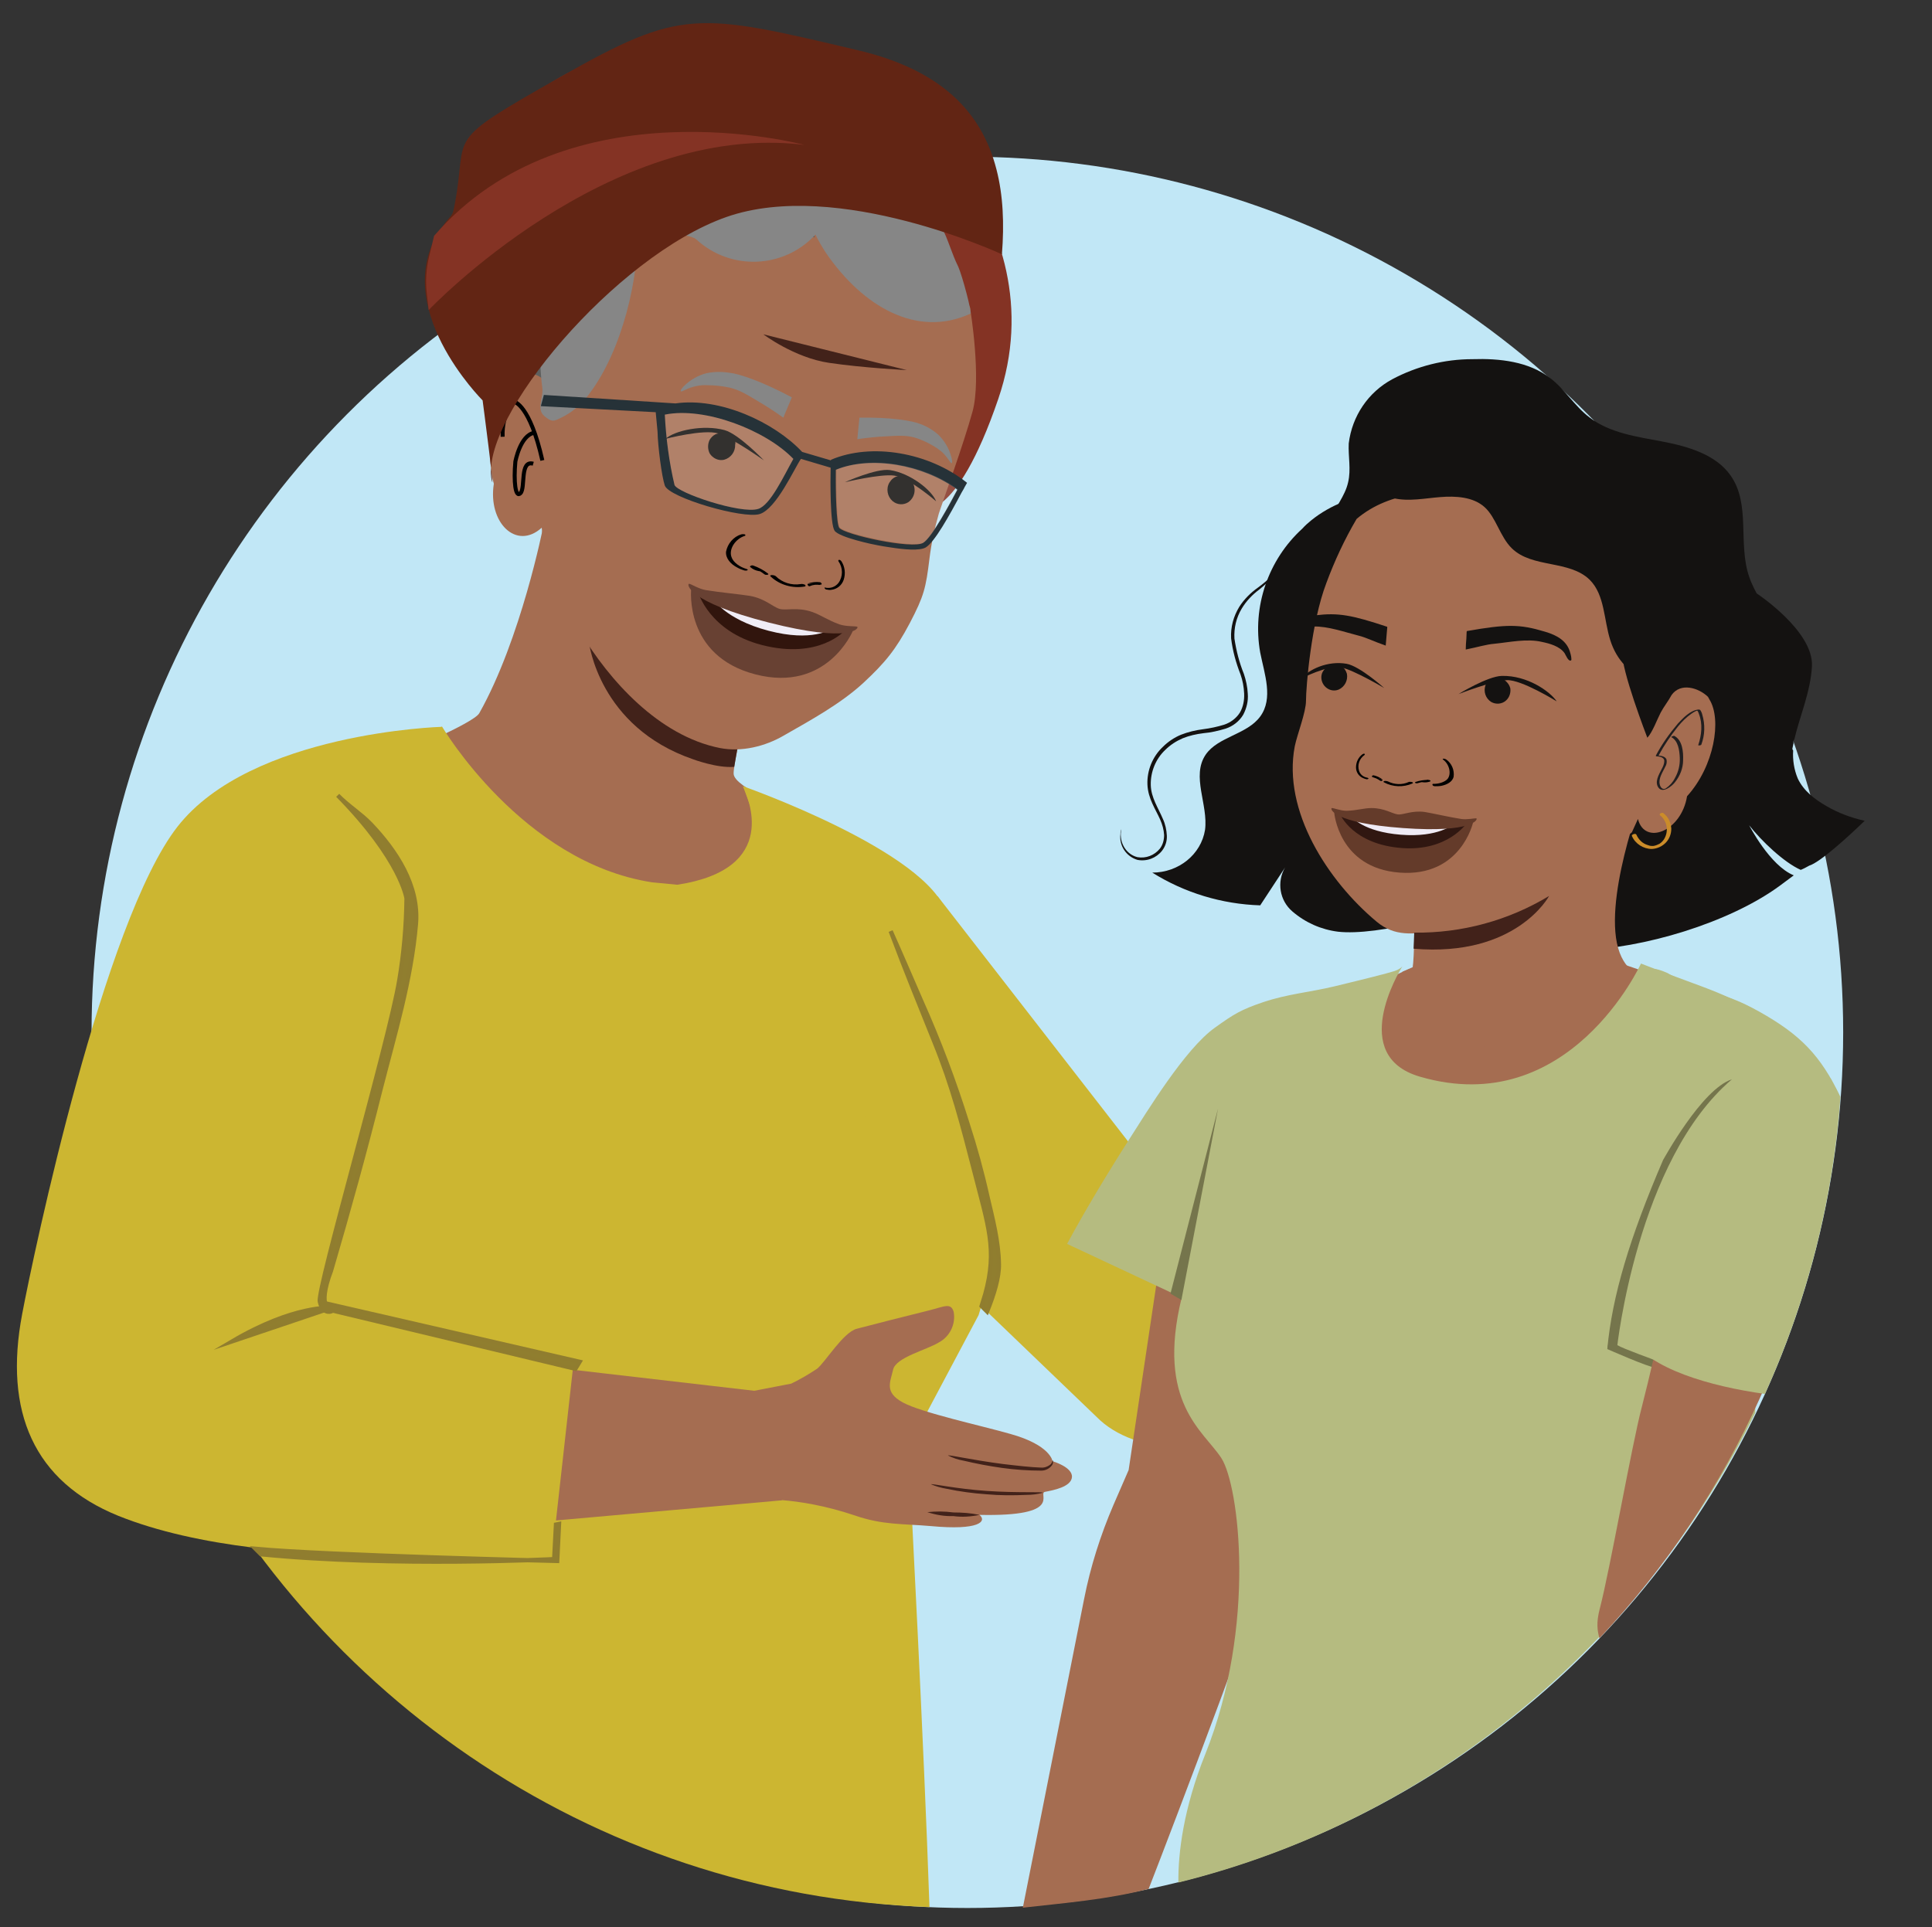 <?xml version="1.0" encoding="utf-8"?>
<!-- Generator: Adobe Illustrator 26.0.1, SVG Export Plug-In . SVG Version: 6.00 Build 0)  -->
<svg version="1.1" id="Layer_1" xmlns="http://www.w3.org/2000/svg" xmlns:xlink="http://www.w3.org/1999/xlink" x="0px" y="0px"
	 viewBox="0 0 637.3 635.8" style="enable-background:new 0 0 637.3 635.8;" xml:space="preserve">
<rect x="0" y="0" width="637.3" height="635.8" fill="#333333" stroke="none"/>
<style type="text/css">
	.st0{fill:#C1E7F6;}
	.st1{fill:#CCB631;}
	.st2{fill:#A56D51;}
	.st3{fill:#B5BB80;}
	.st4{fill:#5E5F5E;}
	.st5{fill:#843324;}
	.st6{fill:#42221A;}
	.st7{fill:#12100E;}
	.st8{fill:#868686;}
	.st9{fill:none;stroke:#000000;stroke-width:1.32;stroke-miterlimit:10;}
	.st10{fill:#263238;}
	.st11{opacity:0.14;fill:#FFFFFF;enable-background:new    ;}
	.st12{fill:#622514;}
	.st13{fill:#684133;}
	.st14{fill:#31150D;}
	.st15{fill:#F0EDF6;}
	.st16{fill:#75754C;}
	.st17{fill:#898B5A;}
	.st18{fill:#907E2F;stroke:#907D2F;stroke-width:1.41;stroke-miterlimit:10;}
	.st19{fill:#141211;}
	.st20{fill:#211E1F;}
	.st21{fill:#CB8C2A;}
	.st22{fill:#643B2A;}
	.st23{fill:#301711;}
	.st24{fill:#EFEBF5;}
</style>
<g id="Layer_1_00000023241631442383559520000001969008567958423226_">
	<circle class="st0" cx="319.1" cy="340.6" r="288.9"/>
	<path class="st1" d="M309.3,295.7l88.6,114.1c14.1,15,35.8,44.3,20.4,57.9l0,0c-14,12.4-41.5,13.4-55.4,0.9L243.5,353.9
		L309.3,295.7z"/>
	<path class="st2" d="M383.9,407.3L372.3,485l-5,11.5c-4.3,10-7.6,20.4-9.7,31.1l-20.2,101.8c14.2-1.6,28-2.7,41.5-6.2
		c7.8-20,39.6-103.6,44.1-120.4c2.8-10.1,2.8-55.5,3.7-89.1l-33-1.5L383.9,407.3z"/>
	<path class="st2" d="M483,299.2l-0.3,17.1l-7.2,0.5c0,0-9.3,1.7-15.8,5.3s-25.8,47-7.7,57.4s108.2-52.2,108.2-52.2l-15.8-6.1
		l-10.8-3.7l-13.3-15.8L483,299.2z"/>
	<path class="st3" d="M587.6,338.8c-19.1-12-21.8-11.3-46.3-20.9c0,0-23.6,51.8-73,37.3c-23.5-6.9-6.9-34.4-5.7-36.4
		c-1.2,1.5-3.9,1.9-5.5,2.4c-5.6,1.5-11.1,2.8-16.8,4.2c-8.3,2-15.4,2.5-23.5,5.2c-7.4,2.5-9.7,3.9-16.1,8.5
		c-9.8,7-22.2,27.4-28.6,37.4s-14.5,23.4-20.1,33.9l37.8,17.7c-8.5,34.8,7.3,44,13.1,53s11.7,55-5.3,97.6c-7.2,17.9-9,32.6-8.9,42.4
		c83.9-20.7,153.3-79,190.3-155c0-9.4-0.1-17.5-0.1-17.5l0.5-0.5l8.5-2.2c12.1-30.7,15.4-54.8,16.3-89.6
		C602.4,353.9,590.3,340.5,587.6,338.8z"/>
	<g id="freepik--character-1--inject-1332">
		<path class="st2" d="M246,259.8l-94.2-15.1l-15.2,33.4c0,0,21.2,26.2,23.6,27.6s59.1,22.2,59.1,22.2s69.3-15.7,68.4-15.7
			S246,259.8,246,259.8z"/>
	</g>
	<path class="st2" d="M179.2,173.7c0,0-7.3,37.1-21.1,61.6c-1.9,3.4-27.1,13.8-27.1,13.8l32.3,16.5c18.5,7.3,61.4,12.8,80.9,9
		l16.9-7.5c0,0-18.9-7.2-19.1-11.8s8.3-38.1,8.3-38.1"/>
	<path class="st1" d="M285.5,280.4l-40.4-21c1.5,3.5,12.6,27.3-21.7,32.5c0,0-8.2-0.8-8.3-0.8c-42.9-6.6-69.3-51.4-69.3-51.4
		l-9.6,5.7L54.3,460.3c44.3,96.5,140.1,165,252.3,168.9c-1.8-53.4-6.4-140.5-6.4-140.5l4.7-21.1l17.9-33.7
		c6.8-21.6,8.8-37.7,4.2-47.3L285.5,280.4z"/>
	<path class="st4" d="M167.7,62c6.1-6.4,14.8-10.1,22.8-6.5c2.1-16.5,19.4-23.8,35.8-21.8c8.4,1.4,16.5,6.5,24.8,4.8
		c5.2-1,9.5-4.3,14.2-6.9c19.6-10.6,45.3,8.8,57.9,27.2s6.3,35.9-4.5,55.4c-5,9.1-5.2,14.4-7.8,24.5c-2.5,9.5-11,26.7-12.5,36.3
		s12,21.9,2.2,21.2l-103.9-28.1c-16.2,0.8-25.5-5.4-31.5-20.5c-3.9-10.2-2-10.4-1.1-21.2c0.8-14.2-11.9-26.9-9-40.8
		C156.7,76.9,161.9,68.8,167.7,62z"/>
	<path class="st5" d="M154.6,59.5c0,0,39.3-12.7,85.7-0.5s65.2,44.5,70.4,66.5s-6.8,42.5-6.8,42.5s11.3,4.9,25.4-36.4
		c20.6-60.2-37.2-106.9-52.5-108.9S185.8-6.8,154.6,59.5z"/>
	<path class="st6" d="M243.4,246c0,0-7.7-2.5-12.9-4.9s-14.5-3.5-36.2-29.1c0,0,3.2,27.8,34.3,38.5c0,0,8,3,13.6,2.5L243.4,246z"/>
	<path class="st2" d="M296.5,88.1l0.3,0.3c-0.1-0.2-0.2-0.4-0.2-0.6L296.5,88.1z M309.3,94.1c0.1,0.2,0.3,0.5,0.5,0.7l0.1-0.2
		C309.9,94.5,309.4,93.8,309.3,94.1L309.3,94.1z M191.4,208.5c9.5,15.9,25.9,34.3,46.1,38.3c7.2,1.4,15-0.6,21-4.1
		c9.1-5.2,18.8-10.5,26.3-17.4c7.2-6.7,10.7-11,15.3-19.7c4.7-9,5.3-11.5,6.5-21.3c0.6-5,1.7-10,3.1-14.9
		c1.5-4.6,8.1-22.7,11.1-33.6s-0.7-33.5-0.7-33.5c0.1-3.1-4.4-2.5-5.4-5.3l-1.3-0.3c0.4,0.3,0.5,0.9,0.4,1.3c-1.6-0.7-3-1.8-4-3.2
		l0,0c-2.1,0.4-3.9-0.9-5.1-2.8c-0.1,0.3,0.1,1,0.4,1c-1.9-0.3-3.7-1.4-4.7-3c-0.1,0.3,0.1,1,0,1.3c-1.4-0.7-2.6-1.7-3.7-2.8
		c0.2,0.5,7.7,1.1,7.7,1.3c-2-0.2,0,1-1.2-0.9l-1.3-1.5c-1.7-0.1-1.9,0.9-2.9-0.6c0.2,0.4-0.1-3.5-0.1-3.2c-1.9-0.5-1.4-0.5-2.8-1.8
		c-0.1,0.3-5.7,0.6-5.8,0.9c-1.6-0.4-1.5,1.2-2.5-0.3c0.2,0.4,1.5-0.9,1.7-0.6c-2-0.2-3,0.9-4.3-1c0.2,0.4-5.5-4.8-5.5-4.8
		c-2-0.2-1.8,0.5-3.1-1.1c0.5,0.8-8.8-2.7-8.6-2.1c-1.6-0.4,1.6,6.6,0.5,5.4c-0.1,0.3-3.5-1.8-3.5-1.8c-1.7-0.1,0.4,2-0.6,0.5
		c-0.1,0.3,0,1.3,0.4,1.3c-2.1,0.4-4.2-0.7-5.9-2.4c0.5,0.8,0.7,1.4,0.9,1.8c-1.6-0.4-3-0.4-4.3-2c-0.1,0.3,0.4,1.3,0.7,1.4
		c-1.9,0.1-3.7-0.6-5-1.9c-0.1,0.3,0.4,1,0.7,1.4c-1.4,0.1-2.8-0.5-3.7-1.5l0.7,1.4c-1.3-0.3-2.4,0-4.2-1c-0.1,0.3,0.5,0.8,0.4,1
		c-1-0.2-2.1-0.5-3-1c-0.1,0.3,0.7,1.1,0.4,1c-1.3-0.3-2.4,0-3.9-0.9c0.2,0.4,0.4,1,0.7,1.4c-1.3-0.3-2.6-0.3-3.8-1.2
		c0,0.5,0.1,0.9,0.4,1.3c-1.3-0.3-2.4,0-3.9-1c-0.1,0.3,0.4,1,0.7,1.4c-1.3-0.2-2.6-0.5-3.9-1c-0.1,0.3,0.5,0.8,0.7,1.1
		c-1.4-0.2-2.8-0.6-4.1-1.3c-0.1,0.6,0.1,1,0,1.3c-1-0.2-1.5-0.7-2.5-0.9l-1.8,0.2c-6,4.8-21.6-4.1-21.6-4.1
		c-11.9,5.5-8.6,49.5-9.7,55.2c-1.1,5.7-4.6,6.4-4.6,6.4c-1.1-2.5-4.6,3.2-4.9,0.6c-0.5-2.3,0.8-4.8,0.4-7.1
		c-1.7-5.4-8.5-5.6-12.8-3.5l-0.8,0.8c-6.6,5.5-6.3,27.5-4.2,34.5c-2,12.8,7.4,22.1,15.8,14.5l0.5,5.3"/>
	<path d="M264.1,192.7c-3,0.5-6.1-0.5-8.2-2.6c-0.4-0.4-2.3-0.6-1.7,0.1c3,2.8,7.2,4,11.3,3.3c0.3-0.1,0.3-0.3,0-0.6
		C265,192.7,264.5,192.6,264.1,192.7"/>
	<path d="M253.3,189.2c-1.4-1.1-3.1-2-4.8-2.6c-0.3-0.1-0.6-0.1-0.9,0.1c-0.2,0.1-0.3,0.3-0.1,0.4c0.8,0.7,1.7,1.1,2.7,1.3
		c0.3,0.1,0.7,0.1,1-0.1c0.2-0.2,0-0.4-0.3-0.5c-0.8-0.2-1.5-0.6-2.1-1.1l-0.9,0.5c1.6,0.5,3,1.3,4.3,2.3c0.3,0.2,0.7,0.2,1,0.1
		C253.4,189.7,253.6,189.4,253.3,189.2"/>
	<path d="M246.2,187.7c-2.1-0.6-4.3-2.1-4.9-3.9c-1-2.7,1.4-6.1,4.4-7c0.3-0.1,0.2-0.4,0-0.5c-0.4-0.1-0.8-0.1-1.2,0
		c-2.6,0.8-4.5,3.1-5,5.7c-0.2,2.1,1.4,4.1,3.8,5.3c0.7,0.4,1.5,0.7,2.2,0.9c0.3,0.1,0.9,0.1,1.1-0.1S246.5,187.8,246.2,187.7"/>
	<path d="M268.1,192.6c0-0.2,0.1-0.3,0.2-0.3c0.1,0,0.1,0,0.2,0c0.6,0.2,1.2,0.1,1.7-0.1l0.4,0.8c-1.2-0.2-2.4-0.1-3.5,0.4
		c-0.2,0.1-0.5-0.1-0.6-0.3c-0.1-0.1-0.2-0.4,0-0.5"/>
	<path d="M266.5,192.5c1.3-0.4,2.7-0.6,4-0.4c0.2,0,0.4,0.2,0.5,0.4c0.1,0.1,0,0.3-0.1,0.4c0,0,0,0,0,0"/>
	<path d="M272.4,193.9c1.6,0.3,3.2-0.3,4.2-1.6c1.5-2.1,1.5-4.9,0-7.1c-0.1-0.1-0.1-0.3,0-0.4c0,0,0.1-0.1,0.2-0.1
		c0.3,0,0.5,0.2,0.7,0.4c1.2,1.8,1.5,4.1,0.8,6.2c-0.6,1.8-2.2,3.1-4.1,3.3c-0.5,0.1-1.1,0-1.6-0.1c-0.2,0-0.5-0.2-0.6-0.5
		S272.2,193.9,272.4,193.9"/>
	<path class="st7" d="M296.1,157.1c1.9-0.3,3.9,0.5,5,2.2c0.4,0.7,0.6,1.6,0.6,2.4c0,1.6-0.8,3.1-2.1,4c-1.6,1-3.7,0.9-5.2-0.4
		c-1.7-1.5-2.2-4.1-1-6.1C294,158.2,294.9,157.4,296.1,157.1"/>
	<path class="st7" d="M278.7,159.1c0,0,10.4-4.7,14.9-4c6.6,1,13.7,6.5,15.2,10.3c0,0-9.2-8-13.9-8.5
		C290.4,156.3,278.7,159.1,278.7,159.1z"/>
	<path class="st7" d="M241.9,144.4c-1.6-1.4-4.5-1.8-5.9-1.1c-0.8,0.4-1.4,1-1.9,1.8c-0.7,1.4-0.7,3.1,0,4.5c1,1.6,2.9,2.5,4.7,2.1
		c2.3-0.6,3.8-2.7,3.7-5c0-0.4,0.5-1-0.8-2.1"/>
	<path class="st7" d="M252,151.9c0,0-8.3-8.7-13-10c-7-1.9-16.4,0.1-19.5,2.9c0,0,12.6-3.3,17.4-1.8
		C241.6,144.5,252,151.9,252,151.9z"/>
	<path class="st8" d="M283.5,137.8c-0.1,1.3-0.3,2.7-0.4,4l-0.3,3.1c3.5-0.5,6.5-0.8,8.8-0.9c4.8-0.3,7.2-0.4,9.9,0.3
		c2.1,0.6,4.1,1.5,6,2.6c1.1,0.6,2.1,1.3,3.1,2.1c2.1,1.9,2.9,3.9,3.3,3.8s0-1.8-0.1-2c-0.7-2.8-2.2-5.3-4.2-7.3
		c-1.8-1.6-3.8-2.8-6-3.6C301,138.8,293.6,137.6,283.5,137.8"/>
	<path class="st8" d="M261.2,131.1l-1.6,3.8c-0.4,0.9-0.8,1.9-1.2,2.9c-3.1-2.2-5.9-4-8-5.2c-4.4-2.7-6.7-4-9.7-4.7
		c-2.3-0.5-4.7-0.8-7.1-0.8c-1.3-0.1-2.7,0-4,0.3c-3,0.6-4.6,2-5,1.7s0.9-1.6,1-1.7c2.1-2.1,4.7-3.6,7.6-4.3c2.5-0.5,5-0.5,7.5-0.1
		C243.8,123.3,251.5,125.9,261.2,131.1"/>
	<path class="st9" d="M178.9,151.9c-4.1-18.3-9.2-19.3-9.2-19.3s-4.2,3.3-3.9,11.5"/>
	<path class="st9" d="M175.9,153c-4.5-1.3-2.5,7.9-4.2,9.7s-2.3-3.9-1.7-10.4c0,0,1.6-8.7,6.2-9.5"/>
	<path class="st6" d="M251.8,110.3c0,0,10.2,7.7,21.6,9.4s25.7,2.4,25.7,2.4"/>
	<path class="st8" d="M316.1,88C316,87.8,316.1,88.1,316.1,88c-2.2-4.4-3.3-9-5.6-13.3s-4.6-8.2-7.2-12.3c-0.1-0.2-3.9-1-4-1.2
		l-0.2-0.2l-0.2-0.4l-0.6-0.9c-16.4-10.6-37.6-15.2-57.8-12.5c-39.3,5.3-66.9,41.5-61.6,80.8c0,0,0,0,0,0c0.4,3.4-2.1,6.9,0.7,9.3
		s3.4,1.5,6.7-0.1c3.2-1.8,6-4.3,8.1-7.3c10.7-14.1,16.7-38.4,15.9-56.1c1.5,3.6,16.5,2.6,19.4,5.2c11.3,10.4,28.9,9.7,39.3-1.6
		c0,0,0,0,0,0c1,2.1,2.2,4.1,3.5,6.1c12.1,17.6,29.9,28.1,47.6,20C320.7,103.2,317.4,90.9,316.1,88z"/>
	<path class="st10" d="M216.3,136l0.6,6.4c0.1,4.9,1.4,14.9,2.4,17.8c1.4,4,25.8,11.1,31.3,9.4s11.5-15.2,13.6-18.2l9.8,2.9
		c-0.1,4.4-0.2,18.6,1.3,20.8s12.9,4.6,14.2,4.8c1.1,0.2,2.6,0.5,4.2,0.7c4.4,0.7,9.7,1.2,11.7,0c2.9-1.8,7.6-10.2,11.8-18.1
		l0.7-1.2c0.1-0.3,0.3-0.5,0.3-0.6l0,0l0.8-1.4c-12.6-10.1-31.6-13.3-44.9-7.6l0,0.2l-9.5-2.8c-9.2-9.8-27.1-18.1-41.8-16l0,0
		l-43.4-2.8l-1,3.7L216.3,136z M276.8,174.1c-0.9-1.4-1.2-11.4-1.1-19.1c11.5-4.7,28.6-1.8,40,6.5l0,0.2
		c-2.3,4.3-8.3,15.6-11.2,17.4C301,181.3,278.4,176.4,276.8,174.1L276.8,174.1z M222.5,160c-1.8-7.6-2.8-15.4-3.2-23.2
		c13.2-2.7,33.4,5.2,42.4,14.6c-3.1,5.5-7.6,15.3-11.6,16.5C244.4,169.7,223.4,162.6,222.5,160L222.5,160z"/>
	<path class="st11" d="M277,174c-0.9-1.4-1.2-11.4-1.1-19.1c11.5-4.7,28.6-1.8,40,6.5v0.2c-2.3,4.3-8.3,15.6-11.2,17.4
		C301.4,181.1,278.7,176.2,277,174L277,174z"/>
	<path class="st11" d="M222.5,160c-1.8-7.6-2.8-15.4-3.2-23.2c13.2-2.7,33.4,5.2,42.4,14.6c-3.1,5.5-7.6,15.3-11.6,16.5
		C244.4,169.7,223.4,162.6,222.5,160L222.5,160z"/>
	<path class="st12" d="M159.2,132.1c0,0-31.5-31.4-13.5-57c3.4-4.9,3.5-3.1,4.3-7.7c4.6-24-4.7-19.6,35-42.1s44.9-21.3,98.1-8.7
		c27.5,6.5,40.8,20.5,45.6,39.3c2.2,8.5,2.6,17.9,1.8,28c0,0-54.2-25.2-90.9-12.3s-81.6,66.6-77.4,86.8
		C163.4,164,159.2,132.1,159.2,132.1z"/>
	<path class="st5" d="M141.4,102.3c0,0,59.3-62.5,123.9-54.5c0,0-78-21-122.1,30l-1.6,6.6c-1,4.1-1.3,8.3-0.8,12.5L141.4,102.3z"/>
	<path class="st13" d="M254.3,202.5c-10.2-2.6-26.3-8.1-26.3-8.1s-2.4,22,21.2,28.1s32.1-14.3,32.1-14.3S264.5,205.1,254.3,202.5z"
		/>
	<path class="st14" d="M254.4,202.5c-4.8-1.2-24.1-7.1-24.1-7.1s3.6,12.9,21,17.4c19,4.9,27.4-4.8,27.4-4.8L254.4,202.5z"/>
	<path class="st15" d="M254.4,203.3c-4.8-1.2-19.3-5.9-19.3-5.9s3.9,6.9,18.4,10.7s20.5-0.5,20.5-0.5L254.4,203.3z"/>
	<path class="st13" d="M282.8,206.8c-0.5-0.3-3.5,0-5.9-0.8c-3.9-1.4-6.1-3.1-9-4.1c-4.9-1.7-8.5-0.4-10.7-1s-4.8-3.4-9.8-4.3
		c-3-0.5-10.4-1.2-14.5-1.9c-2.5-0.4-5-2.1-5.6-2.1c-0.8,0-0.8,5.9,26.3,12.8S283.4,207.2,282.8,206.8z"/>
	<polygon class="st16" points="389.7,428.9 401.8,365.7 386.1,426.8 	"/>
	<polygon class="st17" points="564.3,452 581.5,449.6 581,448.1 563.8,450.2 	"/>
	<path class="st1" d="M245.1,259.4c0,0,61.2,21.5,67.2,42.1c9.1,31.3,20.9,74.9,20.9,74.9l-37.8,19.2L245.1,259.4z"/>
	<path class="st18" d="M325,427c-0.4,1.3-0.8,2.6-1.2,3.9c0.6,0.6,1.2,1.2,1.8,1.8c2.3-5.7,4-11.3,3.9-15.6
		c-0.1-7.6-2.1-15.1-3.8-22.4c-1.8-8.1-4-16.1-6.6-24.1c-4.3-13.8-9.4-27.3-15.3-40.5c-3.3-7.6-6.6-15.3-10-22.9
		c5.4,14.3,8.8,22.5,14.5,36.7c5.9,14.5,9.2,27.4,13.1,42.5C325.9,404.2,329.1,412.2,325,427z"/>
	<path class="st2" d="M107.6,442.5c-1.8,7.7-7.7,21.9-9.4,29.6c-3.7,16.7,35.5,17.2,32.9,34.2L257.9,495l0.8-35L107.6,442.5z"/>
	<path class="st1" d="M145.7,239.8c0,0-62.9,1.8-87.2,33S11.2,412.9,7.3,433.6c-6.1,32.2,3.9,55.2,31.7,66.5
		c52.2,21,143.4,10.5,143.4,10.5l7-62.8l-78.9-10.6l1.7-75.1l31-95.7L145.7,239.8z"/>
	<path class="st18" d="M109.2,419.2c5.8-19.8,11.3-39.7,16.3-59.7c4.6-18,10.1-36,11.7-54.6c1.1-12.7-6.5-24.2-15-33.1
		c-3.3-3.4-7.5-6-10.8-9.4c21,21.4,22.7,34,22.7,34c-0.1,9.1-0.9,18.2-2.4,27.1c-3.4,20.4-27.1,101.7-26.2,105.9s3.6,3.3,3.6,3.3
		l0.1-0.8C109.3,432,104.3,432.2,109.2,419.2z"/>
	<path class="st18" d="M84.3,511c23.5,2.2,99.5,4,99.5,4l0.6-12.2l-1,0.2l-0.6,11.4c0,0-53,2.7-96.7-1.6L84.3,511z"/>
	<path class="st18" d="M109.3,431.5c0,0-12.2-1-32.6,11L109.3,431.5"/>
	<path class="st19" d="M602.4,265.9c-3.8-2.2-7.5-5-9.4-9.1c-1.2-2.9-1.7-6.1-1.5-9.2c-0.3-0.4-0.6-0.8-0.8-1.3
		c-3.1-7.2,2-16.5-2.5-22.9c-4.1-5.8-14.4-4.5-18.3-10.4c-3-4.7-0.6-9.3-2-13.6s-8-7.4-12.3-6.4l-29.4,53.4
		c-1.5,17.1-3.9,26.2,0.8,35.8c2.9,5-3.8,9.8-2.1,15.3c1.3,5.6,0.5,12.2-3.8,16c20.8-0.5,49.2-9,65.9-21.2l4.7-3.5
		c-7.9-3.2-14.7-16.5-14.7-16.5c4,5.1,11.4,12.2,17,14.7c1-0.4,1.9-0.9,2.8-1.4c3.6-1.1,12.7-9.4,18.3-14.8
		C610.6,269.8,606.3,268.2,602.4,265.9z"/>
	<path class="st19" d="M443.3,165.5c-3.9,1.5-7.6,3.6-10.8,6.2c-1,0.8-2,1.7-2.9,2.7c-11.3,10.3-16.6,25.8-13.9,40.9
		c1.4,7.1,4.4,15.1,0,21.1s-13.9,6.6-18,12.6c-4.8,7.1,0.9,16.5-0.2,24.8c-1.3,8.1-8.7,14.1-17.4,14.1c10.7,6.7,23,10.4,35.6,10.8
		l8.2-12.5c-2.8,4.8-1.8,10.9,2.4,14.5c4.3,3.7,9.5,6,15.1,6.7c12.6,1.4,40.3-5.1,75.1-18.8c-20.6-42.1-41.3-84.2-61.9-126.4"/>
	<path class="st19" d="M584.4,204.7c-2.3-4.9-5.7-9.3-7.4-14.4c-3.8-10.9,0.6-24-6.2-33.5c-4.8-6.8-13.9-9.5-22.3-11.1
		s-17.5-2.8-24.2-8c-4.9-3.7-8.1-9.3-13-13c-7-5.4-16.6-6.5-25.6-6.2c-9.2,0-18.3,2.3-26.4,6.6c-8,4.3-13.3,12.2-14.4,21.2
		c-0.2,4.3,0.8,8.6-0.2,12.8c-1,4.6-4.4,8.4-6.2,12.8c-3.7,9.6-0.1,20.4,8.8,26.2l71.4,71.3c13.7,3.5,45.1-5.2,54.4-15.5
		S590.1,217,584.4,204.7z"/>
	<path class="st2" d="M467.4,262.7c0,0-0.5,51.6-1.4,56.4l-3.4,1.5l-0.3,9.1c19.7,17.9,24.7,18.4,50.3,11.2l25.2-21.2
		c0,0-2-1.4-3.5-5.3c-6.2-16.2,7.7-52.5,7.7-52.5"/>
	<path class="st2" d="M563.9,230.8l-0.5-0.9c-3.1-3-9-4.8-12-0.6c-1,1.9-2.6,3.9-3.6,5.8c-1.1,2.1-2.7,6.5-4.4,8.3
		c0,0-8.9-23-8.2-28.2s18.4-15.7,9.6-23.8c0,0-9-10.4-13.3-16.5c-1-0.6-2-1.2-3-1.8c-0.5,0.1-1.1,0.1-1.6,0.1c0-0.2,0.2-0.4,0.3-0.8
		l-0.4-0.2c-1.2,0.1-2.3,0.1-3.5-0.1c0.3-0.2,0.9-0.5,1-0.8c-1.2,0-2.4,0-3.6-0.3c0.3-0.2,1-0.8,1-1c-1.5,0.4-2.4-0.2-3.6-0.3
		c0.3-0.3,0.6-0.6,0.7-1.1c-1.2,0.5-2.4,0.1-3.6,0c0.3-0.3,0.7-0.8,1-1c-1.5,0.4-2.4-0.2-3.6-0.3c-0.3,0,0.5-0.4,0.6-0.7h-0.1
		c-1,0.1-1.9,0.1-2.9,0c0-0.2,0.5-0.5,0.6-0.7l-0.2-0.1c-1.7,0.3-2.5-0.2-3.6-0.3l0.5-0.5l-0.5-0.1c-0.9,0.2-1.8,0.1-2.6-0.1
		l0.4-0.3l-1-0.2c-1.1,0.2-2.2,0.1-3.2-0.3c0.2,0,0.3-0.1,0.4-0.2l-1.1-0.2c-0.8,0-1.7,0-2.5-0.1l0.2-0.2l-1.5-0.2
		c-0.9,0.2-1.9,0.1-2.8-0.3c-1.9-0.2-3.7-0.3-5.5-0.4c-13.9-0.8-29.2-0.6-40.3,8.8c-4,6.8-7.3,13.9-10,21.2
		c-5,13.1-6.7,34.3-6.7,38.8c0,3.8-2.9,11.1-3.7,15c-4.1,21.4,11,44.5,26.9,57.8c6.3,5.3,12.2,3.9,18.9,3.5
		c13.6-0.8,34.6-7.5,47.3-18.6l18.1-14.3l2-4.4c2.2,8.8,14.3,4.2,16.2-7.5C565.5,252.8,568,237.4,563.9,230.8z"/>
	<path d="M457.8,257.8c2.2,1.1,4.7,1.2,6.9,0.2c0.5-0.2,1.9,0.1,1.2,0.5c-3,1.3-6.5,1.2-9.4-0.4c-0.2-0.1-0.2-0.3,0.1-0.4
		C457.1,257.6,457.5,257.7,457.8,257.8"/>
	<path d="M466.9,258c1.4-0.5,2.9-0.7,4.3-0.7c0.2,0,0.5,0.1,0.6,0.2c0.1,0.1,0.1,0.3,0,0.3c-0.7,0.3-1.6,0.4-2.4,0.3
		c-0.3,0-0.5-0.1-0.7-0.3c-0.1-0.2,0.1-0.3,0.3-0.3c0.7,0.1,1.3,0,1.9-0.3l0.6,0.6c-1.3,0-2.6,0.2-3.9,0.6c-0.3,0.1-0.5,0-0.8-0.1
		C466.8,258.3,466.7,258.1,466.9,258"/>
	<path d="M472.7,258.6c1.7,0.1,3.8-0.5,4.8-1.6c1.4-1.8,0.5-5-1.5-6.4c-0.2-0.1-0.1-0.3,0.2-0.3c0.3,0,0.6,0.1,0.9,0.3
		c1.8,1.3,2.7,3.5,2.4,5.7c-0.4,1.6-2.1,2.6-4.2,3c-0.6,0.1-1.3,0.1-1.9,0.1c-0.3,0-0.7-0.1-0.8-0.3S472.4,258.7,472.7,258.6"/>
	<path d="M454.7,256.7c0.1-0.1,0-0.2-0.1-0.3c0,0-0.1,0-0.1,0c-0.5,0-0.9-0.2-1.3-0.5l-0.5,0.5c0.9,0.2,1.8,0.6,2.6,1.2
		c0.2,0.1,0.4,0.1,0.6,0c0.1-0.1,0.2-0.3,0.1-0.4"/>
	<path d="M456,257.1c-0.9-0.6-1.9-1.1-2.9-1.3c-0.2,0-0.3,0-0.5,0.2c-0.1,0.1-0.1,0.2,0,0.3c0,0,0,0,0,0"/>
	<path d="M451.1,256.6c-1.3-0.2-2.4-1-2.8-2.3c-0.6-1.9,0.1-4,1.8-5.2c0.1-0.1,0.1-0.2,0.1-0.3c0,0-0.1-0.1-0.1-0.1
		c-0.2-0.1-0.4,0-0.6,0.1c-1.4,1-2.2,2.6-2.2,4.4c0,1.5,0.9,2.9,2.3,3.5c0.4,0.2,0.8,0.3,1.2,0.4c0.2,0,0.4,0,0.6-0.2
		C451.5,256.8,451.3,256.7,451.1,256.6"/>
	<path class="st20" d="M547.2,249.1c1.8-3.3,3.9-6.4,6.3-9.4c1.3-1.6,2.7-3,4.4-4.2c0.4-0.3,0.9-0.6,1.3-0.8l0.4-0.2h0.2
		c0.2-0.1-0.1,0,0.1,0s0.1,0,0.1,0s0.3-0.1,0,0s-0.2-0.2,0,0.1s0.3,0.6,0.4,0.9c1.3,3.3,0.9,7-0.2,10.3c-0.1,0.3,0.9,0.1,1-0.1
		c1.2-3.2,1.3-6.7,0.3-10c-0.1-0.5-0.4-1.1-0.7-1.5c-0.2-0.1-0.4-0.1-0.6-0.1c-2.7,0.3-5,2.8-6.7,4.6c-2.8,3.3-5.3,6.8-7.3,10.6
		c-0.1,0.2,0.9,0.1,1-0.1L547.2,249.1z"/>
	<path class="st19" d="M434,203c7.4-0.9,11.9-0.1,23.6,3.8v0.3c-0.1,1.6-0.1,0.7-0.2,2.3c-0.1,1.2-0.2,2.4-0.3,3.6
		c-3.8-1.3-6.5-2.7-9-3.3c-4.7-1.2-10-3.1-14.8-3C433.5,205.5,433.8,204.3,434,203z"/>
	<path class="st19" d="M483.8,208.4c-0.1,1.6,0,0.7-0.1,2.3c-0.1,1.2-0.2,2.4-0.2,3.6c4-0.8,6.8-1.7,9.4-1.9
		c5-0.5,10.8-1.8,15.8-0.6c2.4,0.5,5.8,1.4,7.4,3.7c0.4,0.6,1.2,2.8,2.1,2.4c0.4-0.1-0.1-2.1-0.2-2.4c-1-4-4.3-5.9-8.4-7.1
		c-8.3-2.5-12.6-2.5-25.7-0.2"/>
	<path class="st21" d="M547.6,269c2.4,1.9,2.9,5.3,1.3,7.9c-0.4,0.6-0.9,1.1-1.5,1.5c-0.6,0.3-1.3,0.6-2,0.7c0.2-0.1,0.2,0,0,0h-0.5
		c-0.5,0-0.9-0.1-1.4-0.3c-1.7-0.5-3-1.8-3.7-3.4c-0.2-0.6-1.7-0.1-1.5,0.4c1.1,2.6,3.8,4.3,6.6,4.3c1.8-0.1,3.5-0.9,4.7-2.2
		c1.1-1.2,1.7-2.8,1.7-4.5c-0.1-2-1-3.9-2.6-5.1C548.4,267.9,547,268.5,547.6,269L547.6,269z"/>
	<path class="st20" d="M546.4,249.5c1,0.1,2.5,0.3,2.6,1.5c0,1-0.4,1.9-0.9,2.8c-0.9,1.8-2.4,4.2-1,6.1s4.4-0.5,5.4-1.8
		c1.7-2.1,2.7-4.7,2.7-7.3c0.1-2.7-0.2-6.6-2.9-8c-0.3-0.1-1.1,0.3-1,0.4c2.3,1.2,2.7,4.4,2.8,6.8c0.1,2.3-0.4,4.6-1.6,6.7
		c-0.7,1.4-1.7,2.5-3,3.4c-1,0.6-1.8-0.3-2-1.3c-0.5-2,1-4.1,1.8-5.8c0.5-0.8,0.6-1.7,0.4-2.5c-0.5-1-1.9-1.2-2.9-1.2
		C546.7,249.1,545.8,249.5,546.4,249.5L546.4,249.5z"/>
	<path class="st19" d="M442.5,219.7c-1.6-0.8-3.5-0.6-4.9,0.5c-0.7,0.5-1.2,1.2-1.5,1.9c-0.5,1.4-0.2,3,0.8,4.2
		c1.2,1.4,3.1,1.9,4.7,1.2c2-0.9,3.1-3.1,2.7-5.2C444,221.3,443.4,220.3,442.5,219.7"/>
	<path class="st19" d="M456.6,227c0,0-8-7.2-12.4-8c-6.3-1.1-12.5,1.9-15,4.9c0,0,8.8-4.6,13.2-3.7C446.7,221.1,456.6,227,456.6,227
		z"/>
	<path class="st19" d="M492.2,223.8c1.7-0.6,3.6-0.1,4.8,1.2c0.6,0.6,1,1.3,1.2,2.1c0.2,1.5-0.3,3-1.4,4c-1.3,1.2-3.3,1.4-4.9,0.5
		c-1.9-1.2-2.6-3.5-1.9-5.5C490.4,225.1,491.2,224.2,492.2,223.8"/>
	<path class="st19" d="M481.1,229c0,0,9.6-5.9,14.3-6c8.4-0.2,15.9,5.1,18.1,8.4c0,0-11.6-7.2-16.4-7
		C492.4,224.6,481.1,229,481.1,229z"/>
	<path class="st22" d="M462.9,270.8c8.7,0.6,23,0.6,23,0.6s-4,18-24.2,16.5s-21.6-19.9-21.6-19.9S454.2,270.2,462.9,270.8z"/>
	<path class="st23" d="M462.8,270.8c4.2,0.3,21,0.8,21,0.8s-6.2,9.3-21.3,8.2c-16.3-1.2-20.4-11.1-20.4-11.1L462.8,270.8z"/>
	<path class="st24" d="M462.6,271.4c4.2,0.3,16.9,0.5,16.9,0.5s-4.9,4.5-17.4,3.5s-16.1-5.8-16.1-5.8L462.6,271.4z"/>
	<path class="st22" d="M439.3,266.6c0.5-0.1,2.8,0.9,4.9,0.9c3.5-0.1,5.7-0.9,8.2-0.9c4.3,0,6.9,1.9,8.7,2.1s4.7-1.4,8.9-0.8
		c2.5,0.4,8.6,1.8,12,2.3c2,0.3,4.5-0.3,5-0.2c0.6,0.2-0.9,4.9-24.2,3.2S438.7,266.8,439.3,266.6z"/>
	<path class="st6" d="M466.5,307.7c15.7,0.2,31.1-4,44.5-12.1c0,0-10.8,20.3-44.7,17.4L466.5,307.7z"/>
	<path class="st19" d="M528.3,143c-4.3-2.6-9.6-2.4-14.6-2c-21.5,1.8-42.7,6.1-63.2,12.9c-0.5,5.1,4.3,9.4,9.3,10.5s10.2,0,15.3-0.4
		s10.8-0.1,14.6,3.3s5.1,9.8,9,13.6c6.7,6.6,19,3.8,25.7,10.4c5,5,4.6,13.1,6.8,20c4.3,13.4,17.8,17.1,31.2,12.8
		c1.1-0.3,2.1-0.8,3.2-1.3c-9.7-23.4-18.7-43.3-28.4-66.7C535.2,150.9,532.9,145.7,528.3,143z"/>
	<path class="st19" d="M369.9,273.6c-0.4,1.8-0.2,3.7,0.6,5.3c0.9,1.9,2.6,3.4,4.7,3.9c2.8,0.5,5.6-0.6,7.4-2.8
		c1-1.3,1.4-2.9,1.4-4.5c-0.1-1.8-0.6-3.5-1.3-5.1c-1.5-3.4-4-6.9-4.2-11.5c-0.2-4.7,1.7-9.3,5.1-12.5c1.7-1.7,3.8-3.1,6-4
		c2.3-0.9,4.8-1.5,7.2-1.8c2.4-0.3,4.7-0.8,7-1.5c2.1-0.7,4-2.1,5.2-4c1.1-1.9,1.5-4.1,1.4-6.3c-0.1-2.2-0.5-4.3-1.2-6.3
		c-1.5-3.8-2.6-7.8-3.1-11.9c-0.2-3.7,0.8-7.3,2.7-10.4c1.6-2.5,3.7-4.6,6.1-6.3c1.8-1.3,3.4-2.7,5-4.2c1.3-1.4,2.2-3,2.9-4.7v0.4
		c-0.1,0.3-0.2,0.7-0.3,1c-0.5,1.3-1.3,2.6-2.2,3.6c-1.5,1.6-3.2,3.1-4.9,4.5c-2.3,1.7-4.3,3.8-5.8,6.3c-1.8,3-2.6,6.4-2.4,9.9
		c0.6,4,1.6,7.9,3.1,11.6c0.7,2.1,1.2,4.3,1.3,6.6c0.2,2.4-0.4,4.8-1.5,6.9c-1.3,2.2-3.4,3.8-5.8,4.6c-2.4,0.7-4.8,1.3-7.3,1.5
		c-2.4,0.3-4.7,0.8-6.9,1.7c-2.1,0.9-4.1,2.2-5.7,3.8c-3.2,3-4.9,7.3-4.8,11.6c0.1,4.2,2.5,7.6,4,11.2c0.8,1.7,1.2,3.6,1.3,5.5
		c0.1,1.8-0.5,3.6-1.6,5c-1.9,2.4-5,3.6-8.1,3c-3.7-1.1-6.1-4.7-5.6-8.5C369.6,274.4,369.7,274,369.9,273.6z"/>
	<path class="st19" d="M591.6,245.3v-0.6c0-0.3,0.1-0.5,0.3-0.8c1.6-7,5.4-15.8,5.8-24.1c0.6-11.6-18.2-24-18.2-24l-2,40.4
		c0,0,15.2,22,13.8,15.1C590.9,249.3,591.1,247.3,591.6,245.3z"/>
	<path class="st16" d="M546.6,449c0,0-11.4-4.1-13.1-5.2c-0.8-0.7-1.8-1.2-2.8-1.5l-0.5,2.8c0,0,13.8,6.1,15.8,6.1L546.6,449z"/>
	<path class="st18" d="M108.2,430.2c0.4,0.6,0.5,1.2,0.3,1.9l81.3,19.5l1.4-2.3L108.2,430.2z"/>
	<path class="st2" d="M261,456.5c2.9-1.4,5.8-3.1,8.5-4.9c2.7-2.1,8.6-12,13.1-13.2s18.3-4.7,23.6-6s7.5-2.8,8.4,0.5
		c0.7,4-1.3,8.1-4.9,10c-4,2.5-14.2,4.9-15.1,9s-3,7.4,3.2,10.8s26.1,7.7,35.5,10.4c13.3,3.7,13.9,9,13.9,9s6.6,1.9,6.4,5.2
		s-6.3,4.4-8.9,4.9s6.6,8.2-21.6,7.6c2.5,2.1,0,5.2-16,3.7c-9.1-0.8-15.9-0.3-25.1-3.5c-19.6-6.6-33.6-5.2-33.6-5.2
		c-4.5-4.1-11.3-33.6-4.5-35L261,456.5z"/>
	<path class="st6" d="M347.3,481.8c0.1,0.5,0.1,1-0.2,1.5c-0.8,1.2-2.2,1.9-3.6,1.9c-4.3,0-8.7-0.3-13-0.9
		c-4.3-0.6-8.5-1.4-12.7-2.4c-1.8-0.3-3.5-0.9-5.1-1.7c0.2-0.3,8,1.5,18,2.8c5,0.6,9.5,1.1,12.7,1.2c1.2,0.1,2.4-0.4,3.3-1.2
		C347.2,482.3,347.2,481.7,347.3,481.8z"/>
	<path class="st6" d="M344,492.5c-1.8,0.5-3.6,0.7-5.4,0.7c-4.4,0.2-8.8,0.2-13.2-0.2c-4.4-0.3-8.8-0.9-13.1-1.8
		c-1.8-0.3-3.6-0.8-5.2-1.5c0.2-0.3,8.2,1.5,18.4,2.2S344,492.1,344,492.5z"/>
	<path class="st6" d="M305.9,498.9c2.9-0.3,5.7-0.3,8.6,0.1c2.9,0,5.7,0.2,8.6,0.8c-2.8,0.6-5.8,0.8-8.6,0.4
		C311.5,500.3,308.7,499.8,305.9,498.9z"/>
	<path class="st2" d="M600.4,363.6c-8.8-13.6-6-5.6-6-5.6c-40,29-41.6,62.7-52.8,106.1c-3.4,13-10.5,53.7-13.9,66.7
		c-1.2,4.6-0.8,7.2-0.1,9.7c44.2-46.9,71.3-107.3,77-171.5C603.1,367.3,601.7,365.5,600.4,363.6z"/>
	<path class="st3" d="M580.2,333.7c-12.2-6.8-15-5-27-10.8l-3.2-1.9c-18.1-7.9,12.3,21.2,8.9,32.6c-8.1,26.7-24.5,82.1-21.1,87.7
		c6.1,10.3,26.4,16.1,44.4,18.6c14-30.9,22.5-64.1,24.9-98C600.5,348.1,593.8,341.3,580.2,333.7z"/>
	<path class="st16" d="M571.3,356.1c-31.3,26.6-37.9,88.6-37.9,88.6l-3.2,0.3c1.6-17.3,7.3-36.5,18.4-62.3
		C548.6,382.8,561.3,359.3,571.3,356.1z"/>
</g>
</svg>
